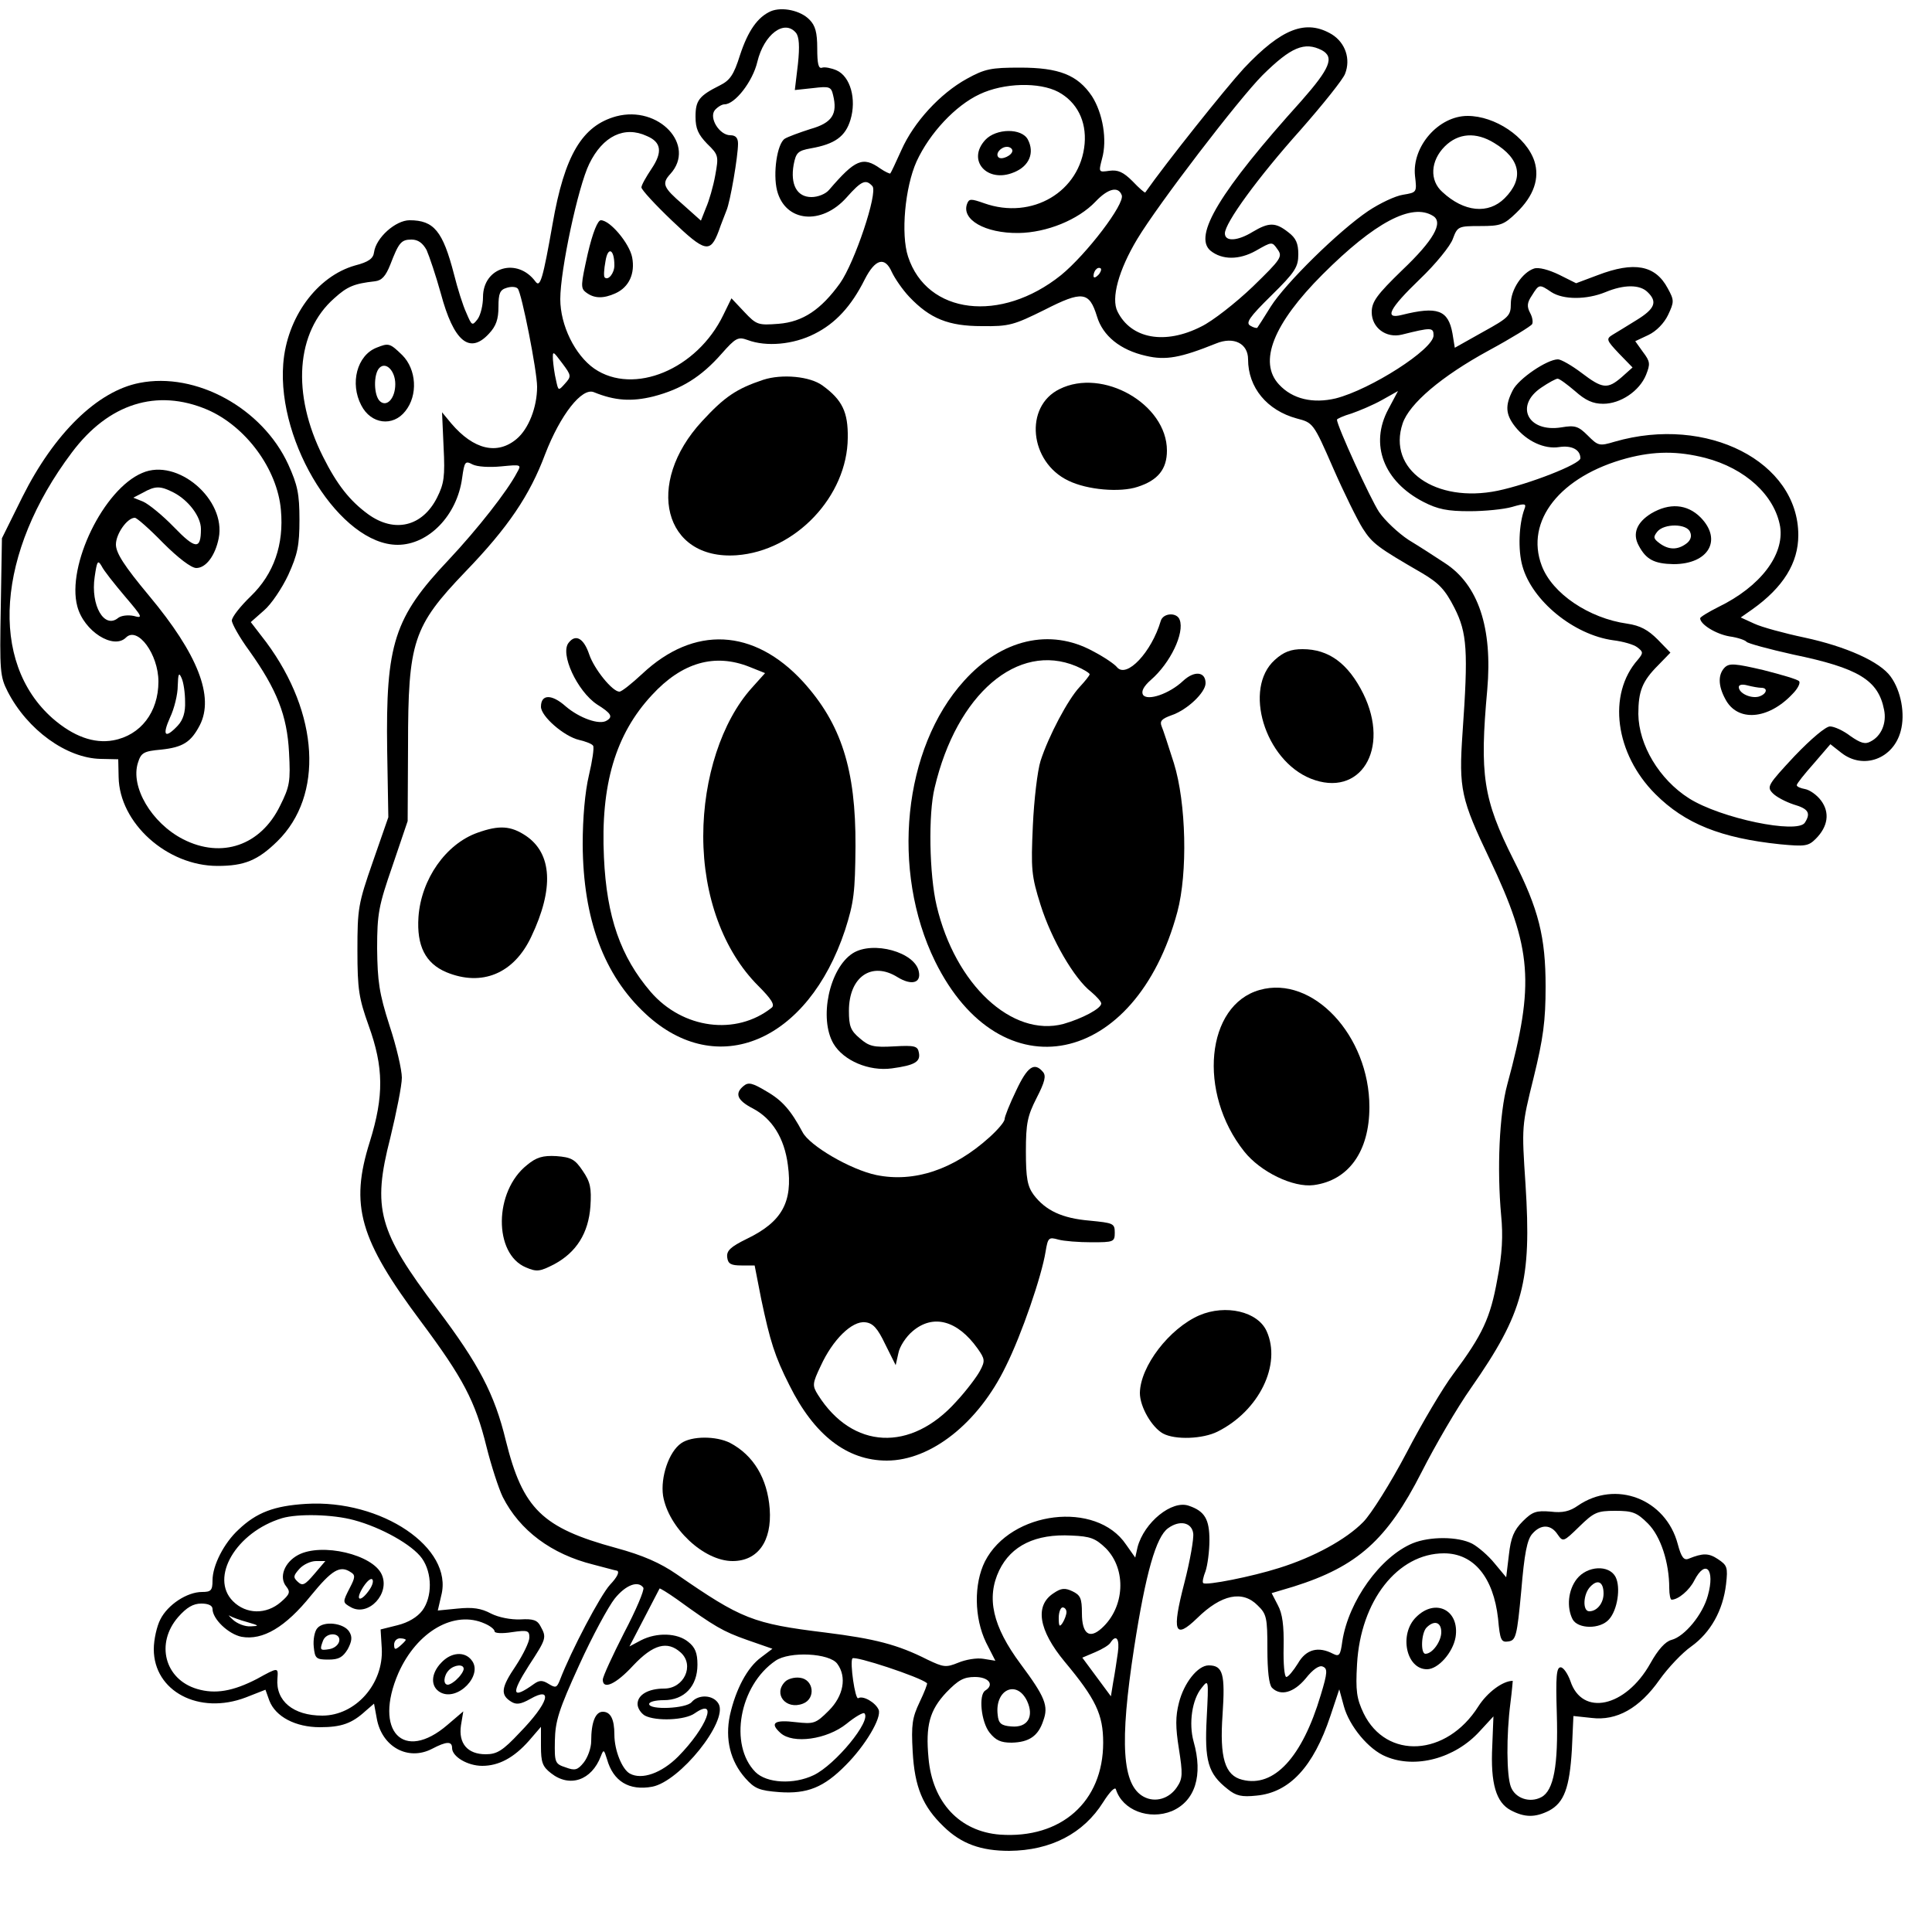 <?xml version="1.0" standalone="no"?>
<!DOCTYPE svg PUBLIC "-//W3C//DTD SVG 20010904//EN"
 "http://www.w3.org/TR/2001/REC-SVG-20010904/DTD/svg10.dtd">
<svg version="1.0" xmlns="http://www.w3.org/2000/svg"
 width="500pt" height="500pt" viewBox="0 0 500 500"
 preserveAspectRatio="xMidYMid meet">

<g transform="translate(0,500) scale(0.1,-0.1)"
fill="#000000" stroke="none">
<path d="M1995 4971 c-34 -15 -59 -50 -80 -114 -16 -51 -26 -65 -52 -78 -54
-27 -63 -39 -63 -81 0 -31 7 -46 30 -70 30 -29 30 -32 21 -82 -5 -28 -16 -66
-24 -84 l-13 -33 -47 42 c-51 44 -55 54 -32 79 67 74 -30 178 -140 149 -88
-24 -134 -100 -165 -279 -25 -142 -32 -165 -44 -149 -47 64 -136 38 -136 -40
0 -20 -6 -46 -14 -57 -14 -18 -15 -17 -29 16 -9 19 -23 64 -32 100 -29 112
-52 140 -115 140 -36 0 -87 -45 -92 -83 -2 -16 -14 -25 -49 -34 -99 -28 -177
-135 -186 -255 -16 -207 149 -468 296 -468 80 0 154 76 167 173 6 43 8 45 27
35 12 -6 43 -8 74 -5 52 5 53 5 41 -16 -25 -48 -102 -146 -177 -226 -141 -149
-163 -217 -159 -493 l3 -173 -40 -115 c-38 -109 -40 -121 -40 -230 0 -101 4
-124 29 -194 39 -108 40 -182 3 -301 -52 -165 -27 -252 133 -466 108 -145 140
-205 169 -323 12 -48 31 -107 42 -130 44 -87 126 -148 234 -175 28 -7 55 -15
62 -16 7 -3 0 -17 -18 -36 -25 -27 -101 -171 -130 -247 -8 -20 -11 -21 -29
-10 -16 10 -24 10 -38 0 -57 -41 -61 -27 -13 48 45 69 46 72 30 101 -8 16 -19
20 -52 18 -25 -1 -56 5 -76 15 -26 14 -48 17 -87 13 l-51 -5 9 39 c32 123
-155 249 -350 237 -82 -5 -128 -22 -175 -67 -37 -34 -67 -92 -67 -131 0 -26
-4 -30 -27 -30 -39 0 -89 -33 -108 -71 -9 -17 -17 -52 -17 -77 0 -109 117
-171 238 -125 l51 20 10 -28 c16 -42 68 -69 131 -69 56 0 83 10 118 42 l22 19
7 -38 c13 -74 81 -111 143 -79 38 20 52 20 52 2 0 -22 40 -46 78 -46 43 0 82
21 121 65 l31 36 0 -50 c0 -42 4 -53 26 -70 48 -38 105 -19 129 44 7 18 8 18
16 -8 16 -57 57 -82 117 -71 72 14 196 169 172 214 -13 24 -52 26 -70 5 -14
-17 -110 -21 -110 -5 0 6 17 10 38 10 53 0 87 36 87 92 0 30 -6 45 -24 59 -28
23 -81 25 -122 4 l-30 -16 38 73 c21 40 39 75 40 77 1 1 21 -11 45 -28 98 -71
119 -83 181 -105 l66 -23 -29 -22 c-36 -26 -66 -83 -81 -150 -13 -62 1 -119
40 -163 24 -27 36 -32 88 -36 72 -5 115 12 172 70 50 50 93 122 85 143 -8 19
-41 38 -53 30 -8 -4 -22 93 -15 103 5 8 175 -48 193 -64 2 -1 -7 -24 -19 -49
-19 -40 -22 -58 -18 -128 5 -92 26 -142 80 -194 46 -45 97 -63 170 -63 108 1
192 45 243 126 17 27 31 41 33 33 17 -54 86 -80 145 -56 60 26 81 92 56 180
-13 47 -4 109 21 139 18 23 18 21 13 -77 -6 -112 3 -145 54 -185 22 -18 37
-21 75 -17 85 8 147 74 191 206 l23 69 12 -44 c14 -51 64 -112 109 -130 76
-32 178 -5 242 65 l36 39 -3 -76 c-5 -98 10 -147 48 -167 36 -19 63 -19 99 -1
39 21 53 59 59 158 l4 87 47 -5 c65 -8 124 25 176 99 22 31 59 70 82 86 50 36
82 93 90 161 5 44 3 49 -21 65 -24 16 -39 16 -76 1 -12 -5 -19 4 -28 38 -31
117 -161 167 -259 99 -20 -14 -39 -19 -70 -15 -37 3 -47 0 -72 -25 -23 -23
-31 -42 -36 -87 l-7 -58 -30 36 c-16 20 -43 43 -58 51 -37 19 -110 19 -154 1
-84 -35 -166 -150 -182 -253 -5 -37 -8 -41 -24 -33 -38 20 -70 12 -91 -25 -12
-19 -25 -35 -30 -35 -5 0 -8 35 -7 77 1 56 -3 87 -15 109 l-16 31 57 17 c165
52 242 121 331 296 35 69 92 167 128 218 136 195 157 276 141 527 -10 150 -10
151 21 276 25 102 31 147 31 236 0 128 -18 200 -83 328 -79 157 -88 220 -68
440 14 160 -23 272 -110 328 -24 16 -66 43 -94 60 -27 18 -61 50 -76 72 -22
33 -109 223 -109 239 0 2 17 10 38 16 20 7 56 22 79 35 l41 23 -25 -47 c-49
-91 -12 -187 91 -240 37 -19 62 -24 119 -24 40 0 89 5 110 11 34 10 38 9 32
-6 -14 -38 -17 -105 -5 -147 25 -90 133 -178 235 -192 25 -3 53 -11 62 -18 16
-12 16 -15 2 -32 -80 -90 -59 -244 45 -348 77 -77 170 -114 323 -130 64 -6 73
-5 92 14 32 32 37 68 14 99 -11 15 -30 28 -42 30 -11 2 -21 6 -21 10 0 4 20
29 44 56 l43 50 28 -22 c57 -45 135 -16 154 56 12 44 1 104 -26 141 -28 39
-116 78 -223 101 -52 11 -111 27 -130 36 l-35 16 30 21 c80 57 119 120 119
192 0 190 -236 311 -475 242 -40 -12 -43 -11 -70 16 -24 24 -33 27 -68 21 -87
-14 -122 56 -52 103 19 13 38 23 42 23 5 0 25 -15 45 -32 27 -24 46 -33 73
-33 45 0 94 33 111 75 11 28 11 34 -8 59 l-20 28 34 16 c21 10 41 31 51 52 16
34 16 38 -1 69 -32 60 -87 70 -181 34 l-56 -21 -44 22 c-27 13 -53 20 -65 16
-30 -10 -60 -54 -60 -91 0 -31 -5 -36 -72 -73 l-73 -41 -6 37 c-11 61 -39 71
-131 48 -47 -12 -33 16 46 92 41 39 80 87 86 105 12 32 14 33 71 33 52 0 61 3
93 34 46 44 61 90 47 134 -21 63 -102 117 -173 117 -75 0 -144 -79 -136 -155
5 -43 5 -43 -31 -49 -20 -3 -60 -22 -90 -42 -77 -52 -214 -187 -252 -247 -18
-29 -34 -54 -35 -55 -1 -2 -10 0 -18 5 -13 7 -3 22 54 78 62 61 70 74 70 107
0 28 -6 42 -26 57 -33 26 -50 26 -92 1 -39 -24 -72 -26 -72 -4 0 27 85 144
196 268 58 66 110 131 115 145 15 38 1 80 -34 102 -67 40 -130 16 -228 -88
-47 -51 -201 -244 -255 -321 -1 -2 -16 11 -33 29 -24 24 -38 30 -60 27 -28 -4
-28 -4 -19 31 14 49 2 118 -26 162 -37 55 -85 74 -186 74 -75 0 -91 -3 -138
-29 -69 -38 -137 -112 -169 -184 -14 -31 -27 -59 -29 -61 -1 -1 -13 4 -26 13
-45 32 -65 23 -132 -55 -9 -11 -29 -19 -46 -19 -38 0 -55 33 -46 84 6 31 11
36 44 42 63 11 90 31 103 74 16 53 0 112 -36 128 -14 6 -30 9 -37 7 -10 -4
-13 10 -13 50 0 41 -5 59 -20 74 -23 24 -71 34 -100 22z m65 -56 c8 -10 10
-34 5 -81 l-8 -67 47 5 c42 5 47 4 52 -18 12 -49 -2 -72 -59 -88 -28 -9 -58
-20 -66 -25 -20 -13 -31 -90 -20 -134 21 -82 115 -91 180 -18 39 44 50 48 67
29 14 -18 -46 -197 -84 -251 -49 -68 -96 -100 -159 -105 -53 -4 -57 -3 -89 31
l-33 35 -21 -43 c-68 -141 -232 -209 -334 -139 -50 35 -88 112 -88 180 0 75
46 291 75 350 35 72 91 99 149 72 38 -16 41 -42 12 -85 -14 -21 -26 -42 -26
-48 0 -6 36 -45 79 -86 86 -82 99 -85 121 -27 6 18 16 42 20 53 10 23 30 141
30 173 0 15 -6 22 -20 22 -28 0 -56 45 -40 65 7 8 18 15 25 15 27 0 73 59 85
110 17 71 70 111 100 75z m1361 -45 c33 -18 21 -47 -53 -131 -211 -234 -281
-350 -235 -388 30 -24 74 -24 117 0 42 24 42 24 56 4 14 -19 10 -25 -64 -97
-44 -42 -104 -89 -133 -103 -94 -48 -182 -32 -217 39 -17 34 3 107 51 187 54
90 263 363 325 425 73 72 108 87 153 64z m-682 -108 c48 -26 73 -75 68 -134
-11 -124 -136 -198 -260 -154 -34 12 -39 12 -44 -1 -16 -41 46 -77 133 -76 73
1 154 34 199 81 32 34 59 41 68 17 9 -22 -91 -153 -157 -207 -156 -125 -347
-102 -396 48 -19 58 -8 179 22 246 34 74 101 145 163 174 63 30 155 32 204 6z
m1128 -132 c68 -41 78 -92 27 -143 -42 -42 -105 -36 -161 16 -34 30 -31 81 6
118 35 35 81 38 128 9z m-158 -189 c27 -17 1 -63 -80 -140 -66 -64 -79 -82
-79 -109 0 -40 37 -68 78 -58 76 19 82 19 82 -2 0 -36 -163 -140 -253 -163
-59 -14 -112 -2 -147 36 -54 58 -15 157 113 285 134 134 231 186 286 151z
m-2605 -88 c7 -16 24 -66 37 -113 33 -123 74 -158 124 -104 19 20 25 38 25 70
0 35 4 44 21 49 12 4 25 3 29 -2 10 -11 50 -213 50 -254 0 -53 -22 -109 -53
-135 -50 -42 -111 -28 -169 40 l-24 29 4 -90 c4 -77 1 -95 -17 -131 -38 -75
-110 -92 -178 -43 -48 35 -81 77 -117 149 -82 163 -70 323 29 410 34 31 52 38
105 44 18 2 28 13 40 43 22 57 28 65 55 65 17 0 29 -9 39 -27z m1249 -121 c54
-57 102 -76 188 -76 71 -1 83 3 162 42 98 50 116 48 136 -17 15 -50 60 -87
127 -102 51 -12 89 -5 181 32 46 19 83 0 83 -41 0 -73 49 -132 126 -153 42
-11 43 -11 94 -128 28 -64 63 -135 77 -157 25 -39 39 -49 153 -115 44 -26 60
-43 84 -90 33 -65 36 -111 21 -324 -10 -145 -4 -171 71 -328 109 -230 116
-320 45 -581 -21 -77 -27 -220 -16 -340 5 -51 3 -99 -10 -165 -18 -100 -38
-143 -114 -245 -25 -33 -80 -125 -121 -204 -41 -78 -92 -159 -112 -179 -44
-45 -128 -91 -218 -119 -69 -22 -189 -46 -196 -39 -3 2 0 16 6 31 5 15 10 51
10 80 0 54 -12 75 -53 89 -44 16 -116 -43 -133 -107 l-6 -27 -24 34 c-77 114
-298 87 -365 -44 -29 -58 -28 -146 3 -210 l24 -47 -31 5 c-17 3 -46 -2 -65
-10 -32 -13 -38 -12 -80 8 -77 39 -136 54 -264 70 -188 23 -217 35 -385 151
-42 29 -87 49 -157 68 -191 52 -241 101 -285 278 -29 120 -70 198 -178 341
-152 201 -168 259 -121 442 16 66 30 136 30 156 0 20 -14 81 -32 135 -27 84
-31 115 -32 199 0 91 4 111 40 215 l39 115 1 195 c0 270 13 309 148 450 111
115 167 198 207 305 39 101 95 173 126 160 54 -22 97 -25 154 -11 73 19 124
51 176 110 37 42 43 45 68 36 48 -18 118 -12 173 16 54 27 95 71 130 141 27
53 52 60 70 19 8 -17 28 -46 45 -64z m489 56 c-7 -7 -12 -8 -12 -2 0 6 3 14 7
17 3 4 9 5 12 2 2 -3 -1 -11 -7 -17z m1173 -44 c31 -20 91 -20 140 0 48 20 89
20 109 0 26 -25 19 -43 -28 -72 -24 -15 -52 -32 -62 -38 -18 -11 -17 -14 16
-49 l35 -36 -28 -25 c-37 -32 -50 -30 -104 11 -25 19 -53 35 -61 35 -28 0
-102 -50 -117 -80 -20 -39 -19 -62 6 -94 30 -38 76 -59 114 -53 33 5 55 -7 55
-29 0 -15 -133 -67 -214 -84 -161 -33 -286 55 -246 174 17 51 100 122 223 189
59 32 109 63 112 68 3 5 1 18 -5 29 -9 17 -8 27 5 46 18 29 19 29 50 8z
m-2553 -237 c-17 -19 -17 -19 -23 9 -4 16 -7 40 -8 53 -1 24 0 23 24 -9 24
-32 24 -34 7 -53z m2951 -192 c104 -27 180 -97 194 -178 11 -73 -51 -155 -160
-208 -26 -13 -47 -26 -47 -29 0 -16 41 -41 76 -47 22 -3 41 -10 44 -14 3 -4
58 -19 121 -33 169 -35 220 -66 235 -143 7 -34 -7 -68 -35 -82 -14 -8 -26 -4
-52 14 -18 14 -42 25 -53 25 -11 0 -49 -32 -92 -77 -68 -73 -72 -79 -57 -95 9
-10 34 -23 55 -30 38 -11 45 -22 29 -47 -19 -30 -218 11 -300 63 -77 49 -130
138 -131 218 0 59 10 85 51 126 l32 33 -33 34 c-25 25 -45 36 -79 41 -99 14
-194 78 -221 150 -44 116 48 232 220 278 72 19 132 19 203 1z m-148 -2758 c33
-33 55 -101 55 -167 0 -17 3 -30 6 -30 17 0 46 24 59 50 29 56 54 29 35 -39
-13 -49 -60 -106 -94 -115 -16 -4 -35 -25 -55 -61 -64 -114 -177 -138 -207
-45 -7 19 -18 35 -25 35 -11 0 -13 -23 -10 -120 4 -134 -8 -199 -40 -216 -30
-16 -68 -3 -79 27 -11 29 -12 132 -1 217 4 31 6 57 6 57 -26 0 -66 -30 -89
-66 -82 -130 -238 -139 -297 -18 -18 38 -21 58 -17 127 9 164 105 287 225 287
77 0 128 -62 140 -169 5 -56 8 -62 27 -59 19 3 22 13 33 131 8 96 15 133 29
148 22 25 48 24 65 -2 14 -20 15 -20 56 20 38 37 46 41 93 41 45 0 56 -4 85
-33z m-3349 9 c71 -19 151 -64 176 -99 27 -38 27 -100 1 -135 -13 -17 -36 -31
-64 -38 l-44 -11 3 -49 c5 -92 -68 -174 -154 -174 -75 0 -121 38 -116 96 2 29
3 30 -53 -1 -62 -32 -108 -40 -155 -26 -84 25 -108 118 -49 186 22 25 39 35
60 35 18 0 29 -5 29 -14 0 -26 41 -65 75 -72 55 -10 114 25 180 107 54 66 75
79 103 60 12 -7 11 -14 -2 -39 -20 -39 -20 -39 3 -52 45 -24 101 36 79 85 -23
52 -155 83 -216 51 -36 -19 -51 -58 -31 -82 11 -14 9 -20 -14 -40 -38 -33 -90
-32 -124 2 -61 61 8 179 127 215 41 12 131 10 186 -5z m2172 -34 c2 -13 -8
-71 -23 -129 -33 -127 -25 -147 33 -91 63 62 118 73 157 33 23 -22 25 -32 25
-113 0 -55 4 -92 12 -100 22 -22 56 -13 87 24 18 23 35 35 44 31 13 -5 13 -15
-5 -74 -48 -161 -121 -240 -203 -219 -45 11 -59 57 -51 169 7 105 1 127 -36
127 -28 0 -64 -45 -77 -97 -9 -35 -9 -63 0 -119 10 -64 10 -77 -5 -99 -20 -30
-56 -41 -86 -25 -56 30 -63 139 -25 385 30 194 57 288 88 310 30 22 61 15 65
-13z m-226 -39 c54 -55 49 -153 -11 -207 -32 -29 -51 -14 -51 39 0 39 -4 47
-25 57 -19 9 -29 8 -48 -5 -50 -32 -39 -96 28 -177 81 -97 100 -137 100 -210
0 -153 -109 -249 -267 -238 -104 8 -175 83 -185 198 -8 85 3 124 46 170 31 32
45 40 74 40 36 0 51 -20 27 -35 -18 -11 -11 -81 11 -109 16 -20 29 -26 57 -26
45 1 69 17 82 57 14 38 5 61 -59 147 -72 97 -89 171 -55 242 31 64 94 95 187
90 49 -2 62 -7 89 -33z m-2049 -67 c-24 -28 -30 -31 -42 -20 -13 12 -12 16 4
34 10 11 29 20 43 20 l24 0 -29 -34z m144 -39 c-22 -33 -39 -32 -20 1 10 17
21 28 26 25 4 -3 2 -14 -6 -26z m708 4 c3 -6 -19 -58 -50 -117 -30 -59 -55
-113 -55 -121 0 -27 34 -12 79 37 51 54 88 65 123 33 36 -33 8 -93 -43 -93
-41 0 -69 -16 -69 -40 0 -11 9 -24 19 -30 29 -15 104 -12 129 6 62 43 31 -37
-43 -112 -43 -43 -94 -61 -125 -44 -20 11 -40 60 -40 101 0 40 -10 59 -30 59
-19 0 -30 -27 -30 -76 0 -18 -9 -42 -19 -55 -16 -20 -23 -22 -47 -13 -28 9
-29 13 -28 69 1 51 10 80 63 196 34 75 76 152 92 172 29 36 61 47 74 28z
m1095 -63 c0 -7 -5 -20 -10 -28 -8 -12 -10 -9 -10 13 0 15 5 27 10 27 6 0 10
-6 10 -12z m-2120 -26 c31 -9 32 -10 9 -11 -15 -1 -35 7 -46 17 -10 9 -14 14
-8 10 5 -3 26 -11 45 -16z m615 -4 c14 -6 25 -15 25 -20 0 -5 20 -6 45 -2 41
6 45 4 45 -14 0 -11 -16 -44 -35 -73 -38 -56 -41 -75 -12 -93 13 -8 24 -7 49
7 61 35 48 -10 -27 -87 -44 -47 -59 -56 -88 -56 -47 0 -71 28 -64 75 l6 36
-41 -35 c-114 -98 -192 -16 -127 134 48 108 145 164 224 128z m-205 -42 c0 -2
-7 -9 -15 -16 -12 -10 -15 -10 -15 4 0 9 7 16 15 16 8 0 15 -2 15 -4z m1843
-33 c-3 -21 -8 -55 -12 -76 l-6 -37 -37 50 -37 50 33 14 c19 8 37 19 40 25 15
23 24 9 19 -26z m-726 -29 c25 -34 16 -83 -22 -121 -34 -34 -39 -35 -85 -30
-56 7 -69 -2 -40 -28 32 -29 120 -17 171 24 22 18 43 30 46 27 19 -19 -75
-133 -131 -160 -52 -25 -122 -21 -151 8 -69 70 -42 224 52 288 36 25 140 20
160 -8z m491 -96 c19 -41 1 -70 -41 -66 -26 2 -33 8 -35 30 -8 65 49 92 76 36z"/>
<path d="M1521 4343 c-18 -81 -19 -89 -4 -100 21 -16 45 -16 76 -2 35 16 51
51 43 93 -7 36 -57 96 -81 96 -8 0 -21 -31 -34 -87z m69 -30 c0 -20 -16 -40
-25 -31 -3 2 -2 21 2 42 6 39 23 32 23 -11z"/>
<path d="M2550 4638 c-49 -53 5 -113 74 -84 40 16 54 51 36 85 -16 30 -82 29
-110 -1z m70 -28 c0 -12 -28 -25 -36 -17 -9 9 6 27 22 27 8 0 14 -5 14 -10z"/>
<path d="M974 4100 c-50 -20 -69 -92 -39 -149 25 -49 82 -56 114 -15 33 41 29
108 -8 145 -32 31 -35 32 -67 19z m49 -94 c0 -36 -21 -60 -39 -45 -17 14 -18
71 -2 87 17 17 41 -8 41 -42z"/>
<path d="M1975 4017 c-69 -23 -100 -44 -158 -107 -150 -162 -99 -360 89 -347
153 11 287 153 288 304 1 66 -14 98 -65 135 -32 24 -105 31 -154 15z"/>
<path d="M2742 3993 c-92 -45 -78 -189 23 -237 49 -24 134 -31 179 -16 53 17
76 46 76 94 0 120 -166 215 -278 159z"/>
<path d="M3004 3393 c-24 -81 -88 -149 -113 -120 -6 8 -34 27 -63 42 -110 60
-236 31 -333 -77 -158 -174 -190 -491 -75 -726 170 -345 519 -274 627 128 27
101 23 282 -9 385 -14 44 -28 87 -32 96 -5 13 1 19 26 28 41 14 88 59 88 83 0
30 -29 33 -58 6 -36 -34 -93 -53 -104 -36 -5 9 2 22 20 38 51 44 88 122 75
156 -7 20 -43 18 -49 -3z m-219 -117 c19 -8 35 -18 35 -21 0 -3 -12 -18 -26
-33 -30 -32 -80 -126 -101 -191 -8 -25 -17 -101 -20 -168 -5 -112 -4 -129 20
-205 28 -89 87 -191 131 -225 14 -12 26 -25 26 -30 0 -13 -49 -39 -98 -53
-133 -35 -280 102 -328 306 -19 80 -22 238 -5 306 57 242 215 377 366 314z"/>
<path d="M1472 3337 c-24 -28 22 -126 73 -160 37 -23 42 -32 25 -42 -19 -12
-71 7 -106 37 -36 32 -64 32 -64 -1 0 -25 60 -77 99 -86 17 -4 33 -10 36 -15
3 -5 -2 -39 -11 -77 -10 -42 -16 -110 -16 -178 1 -194 55 -339 163 -439 185
-172 420 -72 516 217 23 72 26 98 27 217 1 199 -37 317 -136 426 -127 138
-282 146 -416 20 -27 -25 -53 -46 -59 -46 -18 0 -65 58 -78 96 -14 42 -35 54
-53 31z m468 -63 l40 -16 -35 -39 c-77 -86 -125 -232 -125 -383 0 -155 52
-297 142 -387 35 -35 44 -50 35 -57 -92 -73 -230 -55 -313 41 -78 91 -114 194
-121 348 -9 188 30 319 124 420 78 85 163 109 253 73z"/>
<path d="M3299 3292 c-82 -74 -26 -259 93 -307 128 -51 207 76 136 220 -39 78
-89 115 -157 115 -30 0 -49 -7 -72 -28z"/>
<path d="M1236 2845 c-82 -29 -146 -120 -153 -218 -5 -75 18 -120 72 -143 92
-38 175 -4 220 92 59 124 54 215 -14 261 -39 26 -69 28 -125 8z"/>
<path d="M2207 2533 c-61 -39 -88 -169 -50 -234 26 -44 92 -72 151 -64 59 8
75 17 70 41 -3 17 -11 19 -64 16 -53 -3 -65 0 -89 21 -24 20 -28 32 -28 71 0
88 59 129 126 87 36 -22 61 -15 55 14 -9 51 -119 81 -171 48z"/>
<path d="M3260 2438 c-139 -39 -161 -266 -40 -418 42 -53 127 -94 180 -87 90
12 144 87 144 202 0 185 -147 342 -284 303z"/>
<path d="M2630 2178 c-17 -35 -30 -68 -30 -74 0 -7 -17 -27 -39 -47 -93 -84
-195 -118 -293 -98 -67 14 -173 76 -191 111 -30 56 -52 82 -94 106 -35 21 -46
24 -58 14 -25 -20 -17 -38 24 -59 49 -26 81 -76 90 -146 13 -96 -15 -147 -106
-191 -43 -21 -53 -31 -51 -48 2 -17 10 -21 37 -21 l34 0 17 -87 c23 -109 35
-148 73 -223 64 -129 149 -195 252 -195 114 0 237 97 308 244 41 82 93 234
103 297 6 36 8 38 33 31 14 -4 53 -7 86 -7 57 0 60 1 60 25 0 24 -4 25 -65 31
-71 6 -114 26 -145 67 -16 22 -20 43 -20 112 0 73 4 92 28 139 21 41 25 57 16
67 -22 26 -40 14 -69 -48z m-339 -657 l27 -54 7 31 c3 17 20 43 37 57 53 45
116 28 168 -45 19 -27 20 -32 6 -58 -8 -15 -35 -51 -61 -79 -118 -132 -269
-124 -358 17 -15 24 -15 29 7 75 31 68 81 117 115 113 20 -2 32 -15 52 -57z"/>
<path d="M1364 1985 c-86 -68 -87 -230 -3 -265 28 -12 36 -11 73 8 58 31 89
81 94 150 3 47 0 63 -20 92 -20 30 -30 35 -68 38 -35 2 -52 -3 -76 -23z"/>
<path d="M3104 1596 c-78 -34 -153 -132 -154 -201 0 -36 31 -89 60 -105 32
-17 103 -14 141 5 108 54 166 174 127 260 -23 51 -106 70 -174 41z"/>
<path d="M1763 1265 c-32 -22 -54 -88 -47 -136 14 -83 105 -169 180 -169 65 0
102 51 96 135 -6 79 -42 139 -103 171 -36 18 -99 18 -126 -1z"/>
<path d="M4273 3671 c-37 -23 -49 -52 -32 -83 19 -36 40 -47 90 -48 91 0 127
63 70 121 -35 35 -81 38 -128 10z m101 -48 c5 -11 1 -22 -10 -30 -23 -17 -46
-16 -69 1 -16 12 -17 16 -6 30 18 22 77 21 85 -1z"/>
<path d="M4464 3273 c-18 -18 -18 -47 1 -82 31 -60 111 -54 174 13 14 14 21
29 17 33 -4 5 -46 17 -93 29 -73 17 -87 18 -99 7z m94 -53 c19 0 14 -17 -7
-23 -21 -5 -51 9 -51 25 0 6 9 8 23 4 12 -3 28 -6 35 -6z"/>
<path d="M4081 914 c-23 -29 -27 -74 -11 -105 14 -25 71 -26 94 0 22 24 31 83
17 110 -17 32 -73 29 -100 -5z m69 -38 c0 -25 -17 -46 -37 -46 -18 0 -16 45 3
64 19 20 34 12 34 -18z"/>
<path d="M3665 815 c-45 -44 -26 -135 28 -135 29 0 67 43 74 83 11 70 -52 102
-102 52z m65 -39 c0 -24 -23 -56 -41 -56 -13 0 -11 54 3 68 20 20 38 14 38
-12z"/>
<path d="M821 786 c-7 -8 -11 -30 -9 -48 3 -30 6 -33 38 -33 27 0 37 6 50 27
11 21 12 32 4 45 -14 23 -67 29 -83 9z m57 -33 c-2 -10 -13 -19 -26 -21 -24
-4 -25 -2 -16 22 9 23 46 21 42 -1z"/>
<path d="M1142 697 c-28 -29 -28 -63 -2 -77 45 -24 112 46 80 84 -18 23 -53
20 -78 -7z m58 -16 c0 -5 -7 -17 -16 -25 -8 -9 -20 -16 -25 -16 -13 0 -11 24
3 38 14 14 38 16 38 3z"/>
<path d="M2032 648 c-32 -32 2 -74 46 -57 34 13 28 63 -8 67 -14 2 -31 -3 -38
-10z"/>
<path d="M361 4009 c-109 -21 -221 -131 -303 -295 l-53 -107 -3 -178 c-3 -165
-2 -180 18 -219 51 -99 152 -172 240 -174 l46 -1 1 -46 c2 -119 125 -230 256
-230 69 0 104 14 155 64 120 118 108 330 -29 515 l-40 52 34 30 c19 16 47 58
63 92 24 53 29 76 29 143 0 67 -5 90 -29 143 -67 146 -239 240 -385 211z m175
-69 c100 -43 182 -154 191 -260 8 -89 -18 -165 -78 -223 -27 -26 -49 -54 -49
-63 0 -8 20 -44 45 -78 72 -101 98 -168 103 -263 4 -75 2 -88 -23 -138 -50
-103 -151 -138 -251 -87 -82 42 -137 136 -117 198 8 26 15 30 60 34 56 6 77
19 100 63 38 74 -5 184 -131 335 -65 78 -86 111 -86 133 0 27 29 69 49 69 5 0
38 -29 73 -65 39 -39 73 -65 86 -65 25 0 49 32 58 77 20 100 -107 209 -198
169 -100 -42 -196 -240 -168 -345 17 -65 94 -113 126 -81 30 30 84 -43 84
-114 0 -79 -46 -139 -117 -152 -50 -9 -103 10 -157 57 -165 146 -145 429 50
688 95 127 220 166 350 111z m-86 -215 c38 -20 70 -62 70 -94 0 -54 -14 -53
-70 5 -30 31 -66 60 -80 66 l-25 10 25 13 c32 18 45 18 80 0z m-127 -268 c46
-54 48 -58 23 -51 -15 3 -32 1 -40 -5 -36 -30 -72 32 -61 106 6 41 8 45 18 28
5 -11 33 -46 60 -78z m156 -273 c1 -27 -5 -47 -19 -62 -33 -35 -41 -26 -20 21
11 23 20 60 20 82 1 32 3 36 10 20 5 -11 9 -38 9 -61z"/>
</g>
</svg>

